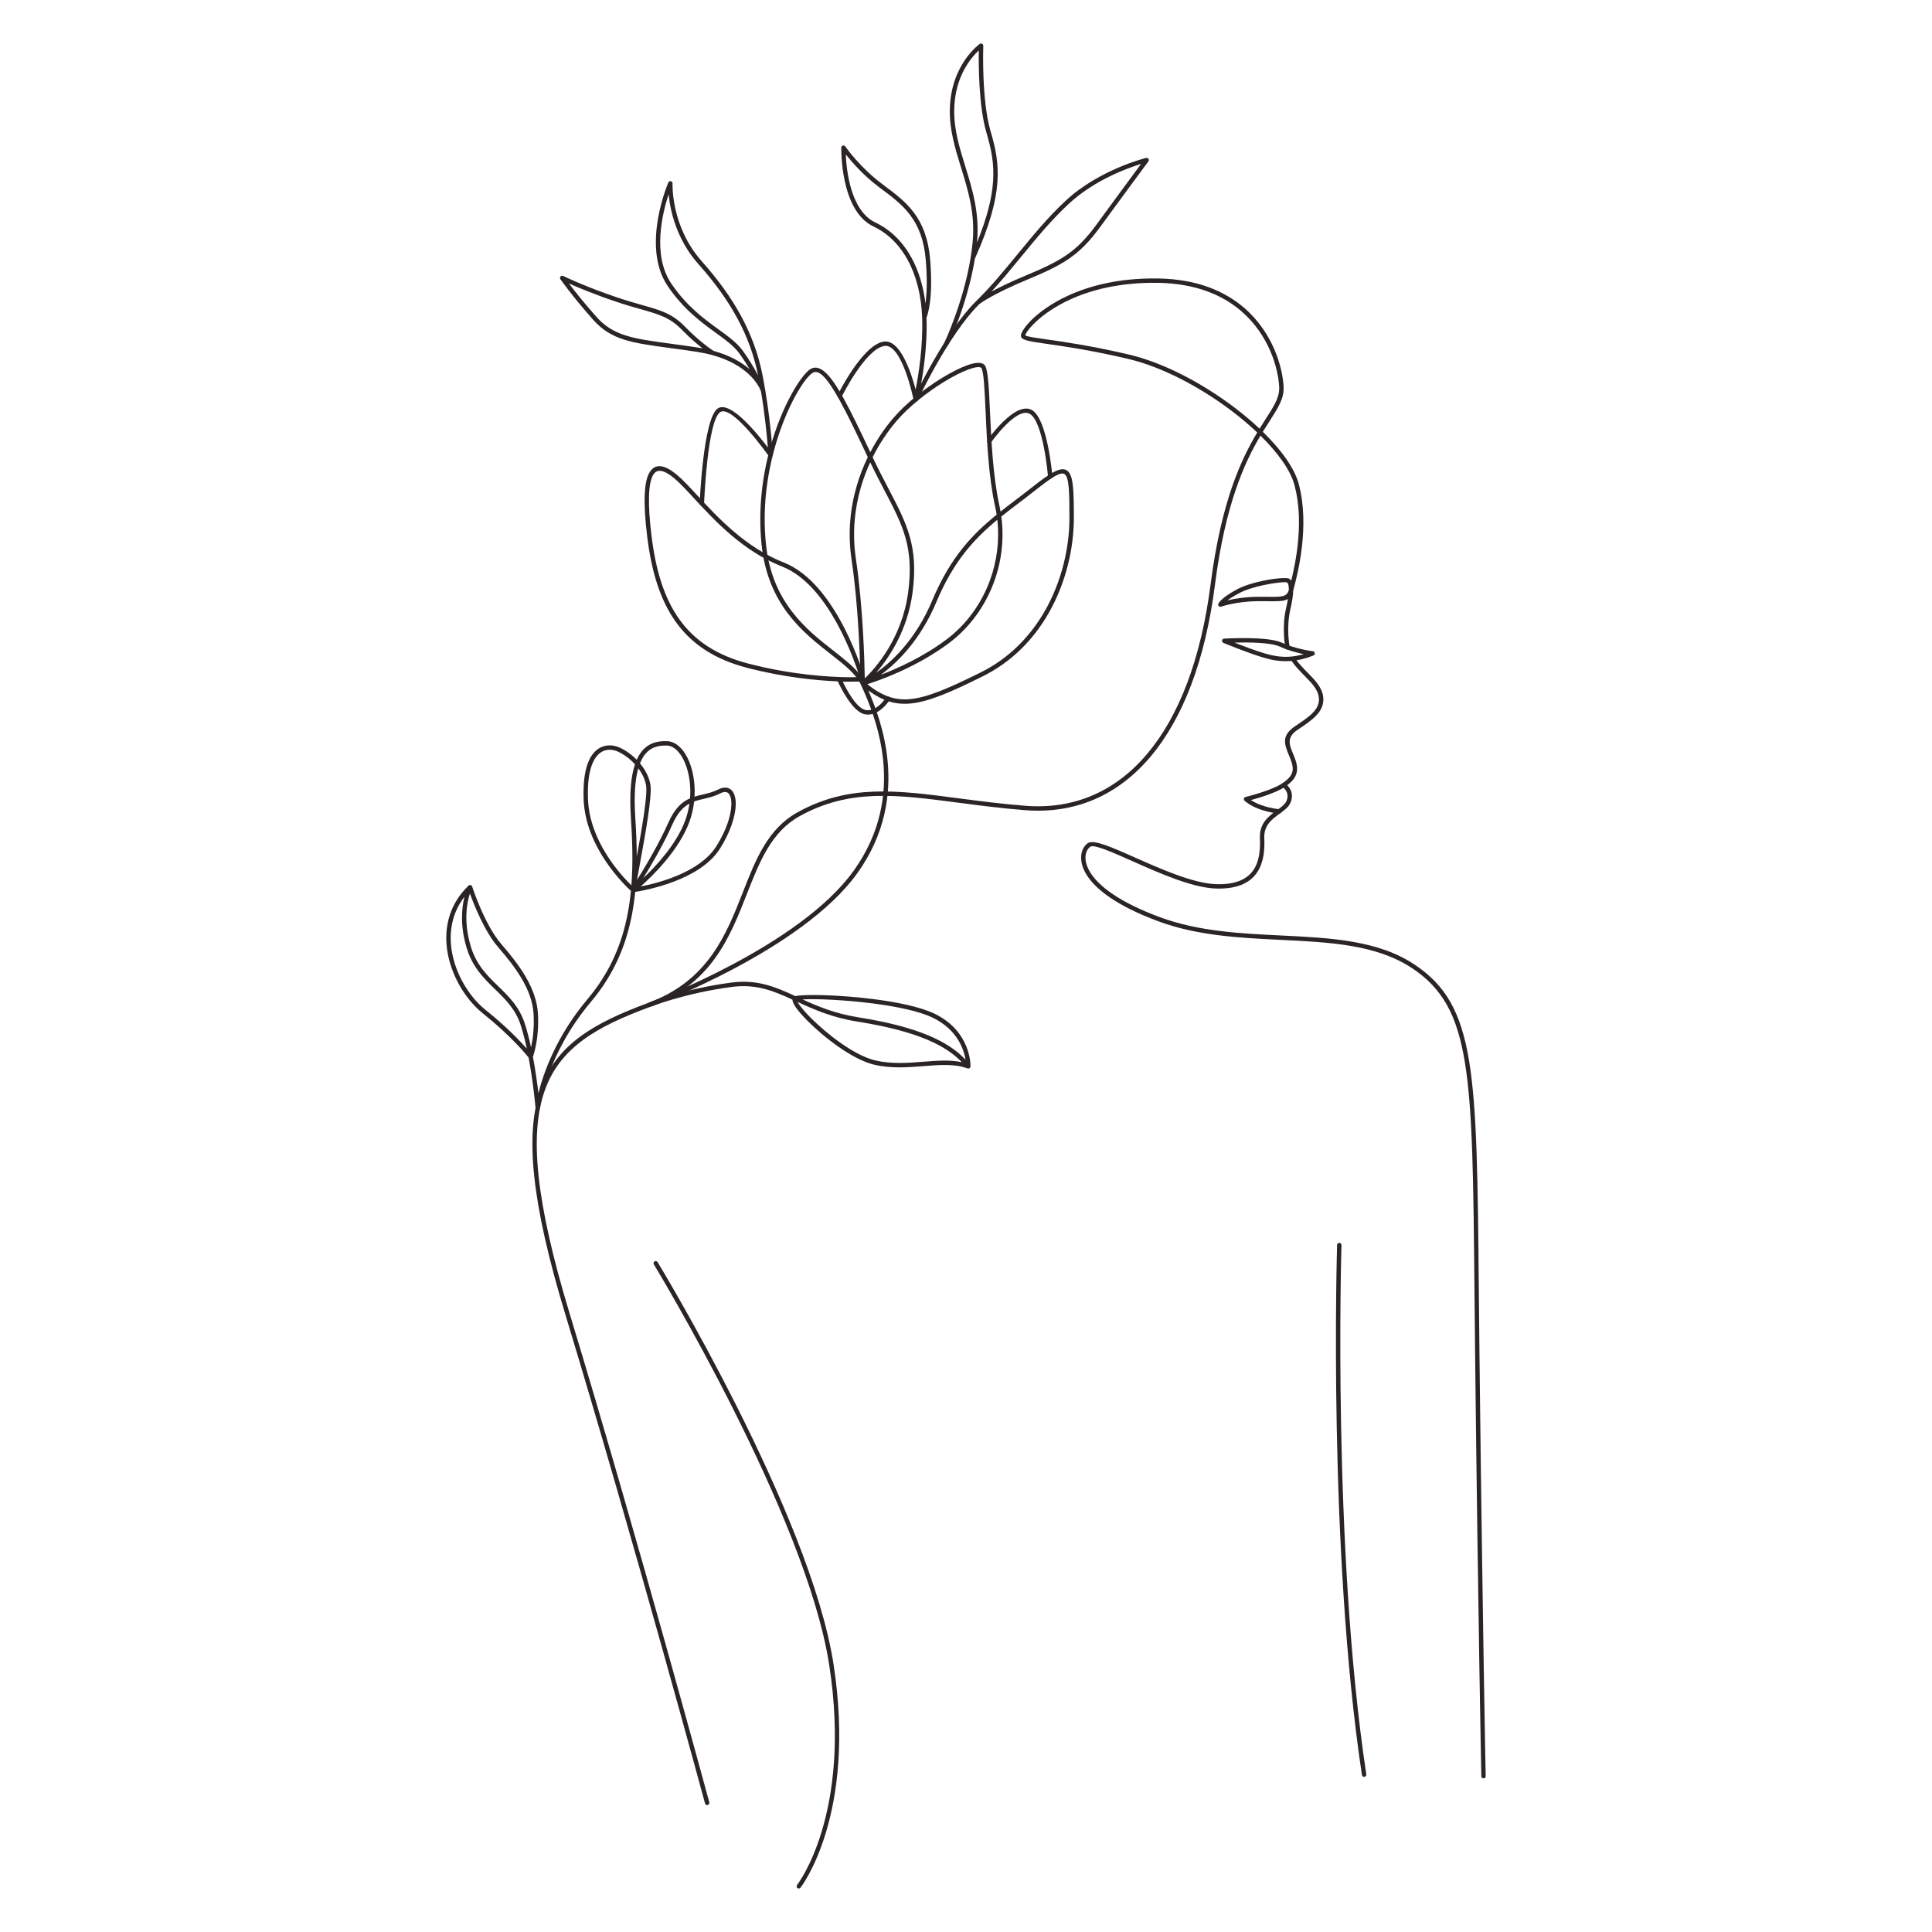 <svg width="2000" height="2000" viewBox="0 0 2000 2000" fill="none" xmlns="http://www.w3.org/2000/svg">
<g clip-path="url(#clip0_157_298)">
<path fill-rule="evenodd" clip-rule="evenodd" d="M676.863 1308.9C676.216 1307.83 676.563 1306.43 677.634 1305.78C678.705 1305.14 680.108 1305.48 680.755 1306.55C681.21 1307.3 838.721 1566.61 862.873 1722.8C887.102 1879.49 828.888 1953.88 828.718 1954.1C827.963 1955.09 826.537 1955.29 825.543 1954.53C824.549 1953.78 824.356 1952.35 825.111 1951.36C825.273 1951.14 882.324 1878.26 858.395 1723.49C834.382 1568.22 677.318 1309.64 676.863 1308.89V1308.9Z" fill="#2B2424"/>
<path fill-rule="evenodd" clip-rule="evenodd" d="M1384.16 1288.79C1384.2 1287.54 1385.24 1286.55 1386.49 1286.58C1387.74 1286.62 1388.73 1287.66 1388.7 1288.91C1388.67 1289.82 1379.06 1602.55 1414.37 1836.79C1414.55 1838.03 1413.7 1839.2 1412.45 1839.38C1411.21 1839.56 1410.05 1838.71 1409.87 1837.47C1374.52 1602.9 1384.14 1289.71 1384.16 1288.8V1288.79Z" fill="#2B2424"/>
<path fill-rule="evenodd" clip-rule="evenodd" d="M1538 1838.69C1538.02 1839.94 1537.03 1840.98 1535.78 1841C1534.53 1841.02 1533.49 1840.03 1533.47 1838.78C1533.46 1838.33 1530.26 1684.69 1527.04 1403.66C1526.77 1379.67 1526.56 1357.18 1526.36 1336.06C1524.26 1110.82 1523.64 1043.73 1462.22 1002.54C1425.27 977.768 1376.72 975.41 1325.85 972.943C1283.66 970.894 1239.88 968.774 1199.4 953.824C1155.82 937.725 1134.42 920.532 1125.21 906.222C1121.9 901.066 1120.14 896.234 1119.47 891.918C1118.78 887.48 1119.26 883.588 1120.42 880.428C1121.72 876.914 1123.88 874.263 1126.29 872.714C1132.37 868.807 1151.19 877.161 1174.41 887.479C1201.84 899.656 1235.62 914.66 1259.23 915.307C1280.17 915.885 1291.65 909.535 1297.74 900.365C1303.9 891.086 1304.75 878.756 1304.26 867.697C1303.58 852.007 1313.43 844.855 1321.97 838.659C1326.38 835.454 1330.4 832.541 1331.82 829.019C1335.61 819.555 1327.62 814.639 1327.6 814.623C1326.54 813.953 1326.22 812.558 1326.89 811.494C1327.56 810.439 1328.96 810.115 1330.02 810.785C1330.05 810.801 1341.26 817.698 1336.03 830.706C1334.13 835.446 1329.6 838.729 1324.63 842.335C1317.01 847.861 1308.22 854.242 1308.8 867.497C1309.31 879.318 1308.36 892.581 1301.52 902.862C1294.62 913.257 1281.92 920.455 1259.11 919.831C1234.61 919.16 1200.37 903.956 1172.58 891.61C1150.59 881.846 1132.77 873.932 1128.74 876.529C1127.11 877.577 1125.62 879.449 1124.68 881.985C1123.76 884.497 1123.38 887.618 1123.93 891.217C1124.51 894.939 1126.08 899.162 1129.03 903.755C1137.78 917.38 1158.46 933.857 1200.94 949.547C1240.79 964.266 1284.21 966.37 1326.04 968.404C1377.56 970.901 1426.73 973.29 1464.73 998.768C1528.13 1041.28 1528.76 1108.93 1530.88 1336.01C1531.07 1357.12 1531.29 1379.63 1531.56 1403.62C1534.77 1684.51 1537.98 1838.23 1537.98 1838.68L1538 1838.69Z" fill="#2B2424"/>
<path fill-rule="evenodd" clip-rule="evenodd" d="M1324.25 837.688C1325.5 837.796 1326.43 838.898 1326.32 840.146C1326.21 841.395 1325.11 842.327 1323.86 842.219C1323.8 842.219 1301.61 840.4 1288.4 828.972C1287.45 828.155 1287.35 826.722 1288.17 825.774C1288.5 825.388 1288.94 825.142 1289.41 825.042C1290.72 824.718 1316.62 818.245 1327.55 810.831C1332.9 807.194 1336.18 803.849 1337.51 800.073C1338.82 796.335 1338.29 791.927 1336.03 786.132C1335.51 784.799 1334.96 783.45 1334.42 782.14C1329.65 770.55 1325.95 761.579 1340.91 751.607C1348.32 746.66 1355.05 742.159 1359.54 737.312C1363.77 732.742 1366.09 727.748 1365.2 721.506C1364.04 713.422 1357.65 706.91 1350.48 699.605C1346 695.05 1341.24 690.195 1337.1 684.369C1336.38 683.352 1336.62 681.934 1337.63 681.202C1338.65 680.47 1340.07 680.716 1340.8 681.733C1344.73 687.259 1349.36 691.983 1353.72 696.414C1361.45 704.282 1368.34 711.303 1369.7 720.859C1370.82 728.673 1368.01 734.815 1362.86 740.379C1357.97 745.658 1351.05 750.297 1343.41 755.383C1331.56 763.282 1334.64 770.75 1338.61 780.398C1339.15 781.701 1339.71 783.049 1340.26 784.483C1342.92 791.326 1343.49 796.713 1341.79 801.552C1340.11 806.346 1336.27 810.384 1330.09 814.576C1321.18 820.618 1303.36 825.959 1294.98 828.255C1307.16 836.285 1324.2 837.68 1324.25 837.68L1324.25 837.688Z" fill="#2B2424"/>
<path fill-rule="evenodd" clip-rule="evenodd" d="M1277.93 665.218C1286.87 668.732 1300.18 673.772 1310.08 676.67C1318.07 679.012 1325.63 680.184 1333.37 679.891C1338.62 679.691 1343.99 678.82 1349.68 677.171C1342.97 675.791 1333.53 673.371 1325.13 669.464C1315.39 664.925 1291.73 664.833 1277.92 665.21L1277.93 665.218ZM1308.81 681.024C1292.2 676.161 1266.5 665.518 1266.43 665.488C1265.66 665.164 1265.09 664.424 1265.03 663.53C1264.95 662.282 1265.9 661.203 1267.16 661.118C1267.29 661.11 1311.89 658.274 1327.06 665.334C1341.1 671.869 1358.33 674.073 1359.07 674.165C1359.87 674.258 1360.61 674.782 1360.93 675.591C1361.39 676.762 1360.82 678.08 1359.65 678.542C1350.29 682.249 1341.81 684.099 1333.53 684.415C1325.27 684.723 1317.27 683.49 1308.81 681.016V681.024Z" fill="#2B2424"/>
<path fill-rule="evenodd" clip-rule="evenodd" d="M1335.04 669.743C1335.27 670.976 1334.45 672.163 1333.22 672.394C1331.99 672.625 1330.8 671.816 1330.57 670.583C1330.57 670.521 1326.59 650.115 1331.31 629.785C1332.16 626.125 1332.81 622.896 1333.26 620.06C1329.14 622.565 1322.71 622.487 1312.66 622.372C1309.57 622.333 1306.1 622.295 1302.23 622.326C1279.74 622.526 1264.08 628.005 1264.04 628.021C1263.55 628.182 1263.01 628.198 1262.5 628.005C1261.32 627.566 1260.72 626.264 1261.16 625.092C1261.16 625.077 1263.27 619.266 1280.69 610.026C1287.88 606.219 1297.68 603.291 1306.9 601.318C1319.88 598.544 1332.05 597.75 1334.38 598.991C1335.25 599.453 1336.03 600.139 1336.68 601.094C1341.57 581.251 1350.09 539.12 1339.96 501.859C1335.83 486.662 1322.91 468.722 1304.84 450.974C1288.77 478 1268.51 521.202 1257.7 605.503C1247.69 683.576 1224.53 743.447 1191.27 783.019C1157.26 823.501 1112.76 842.783 1061.01 838.675C1035.9 836.679 1013.01 833.681 991.769 830.899C928.237 822.576 879.71 816.226 827.877 844.817C798.438 861.054 786.239 892.15 773.177 925.426C755.614 970.185 736.525 1018.82 672.631 1042.44C617.854 1062.68 579.568 1084.25 563.817 1129.25C547.926 1174.64 554.569 1244.05 589.733 1359.94C660.44 1592.96 734.044 1864.95 734.252 1865.75C734.575 1866.96 733.859 1868.2 732.641 1868.53C731.423 1868.85 730.183 1868.13 729.859 1866.92C729.643 1866.13 655.962 1593.83 585.395 1361.26C549.922 1244.36 543.318 1174.09 559.532 1127.77C575.885 1081.06 615.072 1058.87 671.067 1038.18C733.049 1015.27 751.745 967.626 768.946 923.784C782.316 889.714 794.809 857.879 825.688 840.841C878.808 811.533 927.983 817.976 992.355 826.406C1013.44 829.165 1036.18 832.148 1061.37 834.144C1111.59 838.128 1154.78 819.409 1187.8 780.106C1220.5 741.189 1243.31 682.12 1253.2 604.932C1264.25 518.744 1285.13 475.026 1301.48 447.729C1293.48 440.146 1284.57 432.625 1275.06 425.404C1242.52 400.736 1202.86 379.682 1167.44 371.421C1128.71 362.381 1100.97 358.435 1083.21 355.908C1067.08 353.611 1058.75 352.424 1057.13 348.887C1056.92 348.433 1056.82 347.916 1056.83 347.338C1056.87 344.61 1060.83 337.836 1069.06 330.045C1076.98 322.554 1088.99 313.738 1105.44 306.148C1127.94 295.759 1158.81 287.629 1198.91 288.276C1239.51 288.924 1268.12 301.585 1287.96 318.678C1317.93 344.502 1327.79 380.453 1328.78 400.412C1329.37 412.38 1323.28 421.851 1314.24 435.954C1312.07 439.329 1309.73 442.982 1307.26 446.997C1326.3 465.577 1339.98 484.528 1344.37 500.672C1356.32 544.63 1343.11 594.775 1339.22 609.541L1338.74 611.359C1338.63 616.014 1337.73 622.349 1335.77 630.818C1331.26 650.223 1335.05 669.712 1335.06 669.766L1335.04 669.743ZM1334.2 610.712V610.042C1334.16 605.641 1333.39 603.591 1332.27 602.99C1330.64 602.127 1319.9 603.168 1307.85 605.749C1298.98 607.645 1289.59 610.435 1282.81 614.034C1277.08 617.07 1273.22 619.559 1270.63 621.493C1277.65 619.86 1288.77 617.902 1302.21 617.787C1306.13 617.756 1309.61 617.787 1312.73 617.833C1326.44 617.995 1332.19 618.064 1334.2 610.712H1334.2ZM1277.79 421.767C1287.16 428.864 1295.94 436.262 1303.89 443.761C1306.18 440.046 1308.36 436.648 1310.39 433.48C1318.98 420.11 1324.75 411.124 1324.22 400.605C1323.28 381.454 1313.79 346.922 1284.97 322.092C1265.86 305.623 1238.2 293.417 1198.82 292.792C1159.51 292.168 1129.31 300.106 1107.32 310.263C1091.39 317.615 1079.79 326.115 1072.18 333.32C1065.18 339.948 1061.67 345.126 1061.37 347.153C1062.54 348.363 1070 349.427 1083.85 351.399C1101.69 353.943 1129.57 357.911 1168.46 366.982C1204.51 375.397 1244.79 396.752 1277.78 421.767H1277.79Z" fill="#2B2424"/>
<path fill-rule="evenodd" clip-rule="evenodd" d="M672.669 1042.41C671.506 1042.86 670.18 1042.29 669.726 1041.12C669.271 1039.95 669.849 1038.63 671.013 1038.18C671.12 1038.14 707.78 1023.62 757.039 1017.16C783.942 1013.63 802.469 1021.57 823.399 1031.19C831.583 1029.11 867.726 1029.68 903.23 1034.15C928.299 1037.3 953.229 1042.36 968.056 1049.68C1004.63 1067.77 1004.68 1101.52 1004.64 1103.83C1004.66 1104.53 1004.35 1105.24 1003.74 1105.7C1003.07 1106.22 1002.2 1106.3 1001.47 1105.99C988.262 1101.09 972.726 1102.33 956.142 1103.64C939.751 1104.93 922.357 1106.31 904.709 1102.1C882.6 1096.82 853.416 1074.3 835.93 1056.74C830.874 1051.65 826.767 1046.96 824.07 1043.19C821.634 1039.78 820.293 1036.88 820.317 1034.78C800.496 1025.7 782.74 1018.37 757.617 1021.67C708.944 1028.05 672.762 1042.38 672.662 1042.42L672.669 1042.41ZM830.813 1034.59C846.603 1041.79 864.374 1049.28 888.341 1053.09C918.835 1057.94 943.095 1064.21 962.022 1072.26C978.19 1079.13 990.505 1087.31 999.529 1097.02C997.841 1086.5 991.283 1066.24 966.045 1053.75C951.711 1046.66 927.305 1041.75 902.675 1038.64C873.275 1034.94 843.798 1033.76 830.805 1034.59H830.813ZM887.624 1057.57C861.307 1053.38 842.426 1044.94 825.526 1037.16C826.042 1038.05 826.805 1039.19 827.776 1040.54C830.327 1044.1 834.265 1048.61 839.159 1053.52C856.213 1070.66 884.55 1092.6 905.765 1097.66C922.727 1101.71 939.758 1100.36 955.795 1099.1C969.998 1097.97 983.454 1096.91 995.73 1099.6C987.184 1090.59 975.524 1082.93 960.242 1076.43C941.646 1068.53 917.741 1062.35 887.624 1057.57Z" fill="#2B2424"/>
<path fill-rule="evenodd" clip-rule="evenodd" d="M487.346 916.308H487.362C487.423 916.339 487.485 916.362 487.539 916.385L487.608 916.416C488.14 916.678 488.572 917.14 488.764 917.749C488.803 917.864 501.472 957.059 518.827 977.173C527.72 987.484 536.829 998.674 543.927 1010.73C551.094 1022.9 556.18 1035.93 556.904 1049.79C558.176 1074.17 552.874 1090.63 551.679 1093.98C554.354 1108.17 556.211 1121.84 557.374 1131.72C562.43 1111.33 575.592 1072.99 608.298 1034.19C631.695 1006.43 643.995 976.58 649.898 945.222C651.323 937.647 652.379 929.979 653.127 922.226C646.622 916.316 606.04 877.498 604.16 827.415C603.459 808.742 605.771 795.911 609.662 787.341C612.206 781.746 615.435 777.909 618.972 775.412C622.578 772.869 626.493 771.743 630.308 771.597C634.292 771.451 638.168 772.375 641.467 773.878C647.501 776.622 653.766 781.03 659.138 786.517C660.047 784.459 661.041 782.609 662.097 780.953C669.587 769.223 680.253 766.834 690.788 767.258C692.522 767.328 694.225 767.674 695.874 768.276H695.882C702.964 770.834 709.106 778.063 713.275 788.012C717.321 797.668 719.579 809.99 719.04 823.099C719.016 823.638 718.993 824.178 718.962 824.717C721.714 823.854 724.526 823.199 727.386 822.529C732.641 821.296 738.059 820.024 743.446 817.273C746.944 815.485 750.035 814.961 752.67 815.516C755.815 816.171 758.18 818.267 759.699 821.511C761.055 824.401 761.718 828.239 761.641 832.778C761.432 844.453 756.262 861.292 745.18 878.708C724.342 911.453 668.277 921.61 657.558 923.274C656.803 930.935 655.747 938.533 654.337 946.039C648.302 978.105 635.71 1008.65 611.743 1037.09C565.882 1091.5 559.224 1144.68 558.931 1147.18C558.862 1148.29 557.991 1149.2 556.85 1149.3C555.602 1149.4 554.5 1148.47 554.4 1147.21C554.392 1147.11 552.304 1121.79 547.194 1094.73C544.736 1091.64 528.753 1072.12 499.831 1049.04C497.064 1046.83 494.336 1044.34 491.693 1041.61C478.507 1027.97 467.495 1008.29 463.549 987.284C459.58 966.13 462.74 943.619 477.975 924.515C480.064 921.895 482.383 919.336 484.95 916.855C485.204 916.593 485.52 916.385 485.89 916.262C486.375 916.107 486.876 916.115 487.331 916.277L487.346 916.308ZM480.834 928.284C467.14 946.031 464.343 966.854 468.026 986.475C471.802 1006.58 482.353 1025.43 494.983 1038.49C497.473 1041.07 500.054 1043.42 502.674 1045.51C523.697 1062.27 538.024 1077.26 545.368 1085.56C543.565 1077.13 541.468 1068.79 539.033 1061.23C533.723 1044.73 523.274 1034.58 512.662 1024.26C501.11 1013.02 489.358 1001.6 483.231 981.727C475.933 958.069 478.075 939.288 480.834 928.276V928.284ZM549.722 1084.23C551.394 1076.82 553.159 1065.03 552.373 1050.02C551.695 1036.98 546.847 1024.62 540.012 1013.02C533.107 1001.29 524.152 990.305 515.39 980.148C501.603 964.164 490.776 936.868 486.46 924.977C483.493 934.079 479.393 953.93 487.562 980.402C493.35 999.167 504.678 1010.18 515.821 1021.01C526.842 1031.72 537.685 1042.27 543.349 1059.85C545.792 1067.44 547.903 1075.78 549.714 1084.22L549.722 1084.23ZM653.62 916.477C655.361 893.836 654.66 870.516 653.119 846.75C651.439 820.841 653.288 803.17 657.327 791.218C652.048 785.438 645.69 780.798 639.602 778.032C636.874 776.791 633.699 776.021 630.47 776.144C627.487 776.252 624.42 777.138 621.584 779.142C618.671 781.192 615.974 784.428 613.801 789.222C610.163 797.213 608.013 809.374 608.684 827.268C610.333 871.102 642.931 906.135 653.62 916.485V916.477ZM657.65 846.465C658.529 860.051 659.138 873.499 659.176 886.777C664.339 858.44 670.582 823.099 668.794 812.888C667.707 806.669 664.748 800.673 660.756 795.364C657.504 806.661 656.124 823.014 657.643 846.472L657.65 846.465ZM665.927 783.403C664.671 785.361 663.523 787.626 662.498 790.231C667.838 796.627 671.892 804.164 673.279 812.102C675.313 823.731 668.054 863.434 662.683 892.842C661.45 899.577 660.324 905.765 659.43 910.929C667.491 898.036 682.134 873.637 691.844 851.72C698.618 836.431 706.193 829.965 714.316 826.459C714.408 825.28 714.477 824.108 714.531 822.945C715.04 810.53 712.913 798.893 709.098 789.792C705.407 780.991 700.19 774.672 694.356 772.56C693.138 772.121 691.89 771.867 690.626 771.813C681.494 771.443 672.285 773.462 665.935 783.411L665.927 783.403ZM718.554 829.711C717.783 836.624 716.211 843.675 713.714 850.588C703.126 879.849 675.676 906.621 663.222 917.695C681.155 914.204 724.211 903.261 741.373 876.296C751.984 859.627 756.924 843.683 757.117 832.732C757.186 828.879 756.67 825.719 755.606 823.453C754.712 821.542 753.41 820.332 751.761 819.986C750.127 819.639 748.039 820.047 745.519 821.334C739.593 824.363 733.921 825.688 728.426 826.975C725.058 827.769 721.76 828.54 718.554 829.711ZM709.445 849.046C711.503 843.367 712.89 837.595 713.707 831.884C707.341 835.344 701.392 841.378 695.997 853.547C687.174 873.468 674.319 895.408 665.912 909.087C679.359 896.371 700.59 873.553 709.445 849.054V849.046Z" fill="#2B2424"/>
<path fill-rule="evenodd" clip-rule="evenodd" d="M674.967 1041.54C673.796 1041.98 672.486 1041.38 672.054 1040.2C671.615 1039.03 672.216 1037.72 673.387 1037.29C673.834 1037.12 827.554 980.024 883.934 901.088C911.947 861.862 917.588 822.059 914.305 787.912C911.007 753.672 898.715 725.012 890.955 708.289C885.945 697.5 874.024 688.168 860.09 677.263C831.6 654.961 794.917 626.255 788.405 563.879C784.568 527.104 789.315 492.356 797.368 463.28C809.76 418.498 830.267 386.886 839.329 381.854C849.24 376.351 860.144 388.705 873.114 412.04C881.345 426.859 890.546 446.156 900.927 468.135C907.87 454.849 916.016 442.996 924.609 432.932C937.733 417.558 957.045 402.376 974.669 391.533C984.41 385.537 993.697 380.837 1001.19 378.139C1009.28 375.219 1015.57 374.671 1018.63 377.284C1019.09 377.677 1019.47 378.132 1019.78 378.633C1022.91 383.719 1023.73 401.836 1024.79 425.38C1026.11 454.741 1027.82 492.695 1034.51 523.027C1034.99 525.2 1035.42 527.381 1035.79 529.562C1040.95 525.47 1046.2 521.486 1051.52 517.448C1056.87 513.379 1062.31 509.256 1067.82 504.886C1088.07 488.857 1098.78 482.253 1105.19 487.555C1111.18 492.502 1111.64 507.977 1111.64 536.367C1111.64 567.1 1103.69 603.212 1085.32 635.132C1070.17 661.442 1047.94 684.9 1017.26 700.159C983.509 716.936 961.122 726.484 942.657 728.249C926.489 729.79 913.488 725.436 898.885 714.809C906.506 732.225 915.962 757.741 918.829 787.503C922.204 822.575 916.409 863.457 887.641 903.739C830.452 983.816 675.429 1041.4 674.982 1041.56L674.967 1041.54ZM862.872 673.68C874.162 682.519 884.181 690.356 890.616 699.011C890.207 678.951 888.504 626.162 881.53 579.222C877.445 551.749 880.143 525.794 886.994 502.528C890.03 492.209 893.883 482.43 898.33 473.267C887.34 450.001 877.669 429.58 869.146 414.236C857.555 393.367 848.415 381.985 841.533 385.807C833.118 390.485 813.798 420.894 801.738 464.482C793.823 493.088 789.145 527.266 792.921 563.417C799.225 623.873 835.052 651.909 862.88 673.687L862.872 673.68ZM903.37 473.306L903.493 473.568C909.358 485.99 914.906 496.602 919.969 506.274C938.865 542.409 951.034 565.682 944.63 613.708C939.366 653.196 920 681.432 906.922 696.498C922.744 685.393 947.882 662.552 965.167 621.369C983.925 576.679 1006.78 553.044 1031.71 532.814C1031.27 529.878 1030.72 526.942 1030.07 524.006C1023.29 493.281 1021.58 455.103 1020.25 425.58C1019.22 402.723 1018.43 385.129 1015.9 381.021C1015.83 380.914 1015.75 380.813 1015.66 380.744C1013.97 379.303 1009.25 380.05 1002.71 382.416C995.561 384.99 986.576 389.56 977.043 395.417C959.75 406.06 940.838 420.902 928.046 435.891C919.006 446.48 910.467 459.103 903.362 473.321L903.37 473.306ZM915.947 508.37C911.253 499.392 906.136 489.612 900.842 478.569C897.166 486.537 893.952 494.976 891.355 503.808C884.682 526.48 882.046 551.78 886.03 578.567C893.467 628.597 894.931 685.363 895.216 702.294C905.366 692.583 933.664 661.642 940.137 613.123C946.348 566.507 934.442 543.734 915.954 508.37H915.947ZM1036.57 534.718C1039.67 558.053 1036.78 581.211 1029.09 602.234C1019.79 627.68 1003.46 650.021 982.26 665.811C948.252 691.15 910.198 704.382 897.775 708.274C913.049 720.273 925.965 725.266 942.218 723.717C959.981 722.022 981.952 712.612 1015.24 696.074C1045.05 681.255 1066.65 658.452 1081.38 632.859C1099.32 601.694 1107.08 566.399 1107.08 536.352C1107.08 509.356 1106.73 494.722 1102.29 491.038C1098.26 487.717 1088.91 493.951 1070.62 508.424C1065.14 512.762 1059.66 516.932 1054.25 521.039C1048.26 525.586 1042.36 530.071 1036.57 534.718ZM1024.82 600.685C1031.97 581.157 1034.84 559.741 1032.41 538.093C1008.8 557.583 987.169 580.702 969.367 623.126C952.49 663.338 928.146 686.596 911.708 698.618C929.001 692.029 955.319 680.23 979.563 662.166C1000.04 646.908 1015.82 625.299 1024.83 600.685H1024.82Z" fill="#2B2424"/>
<path fill-rule="evenodd" clip-rule="evenodd" d="M917.163 722.099C917.834 721.043 919.229 720.72 920.292 721.39C921.356 722.061 921.672 723.456 921.001 724.519C920.97 724.565 910.197 742.159 895.424 739.477C882.415 737.111 869.677 710.609 867.264 705.338C845.401 704.436 811.547 701.261 773.239 691.274C739.569 682.496 715.972 666.652 699.658 643.895C683.413 621.23 674.458 591.792 670.003 555.695C665.526 519.452 666.836 498.922 672.084 489.589C678.057 478.955 688.067 481.174 700.182 491.046C706.347 496.071 713.483 503.785 721.814 512.786C742.898 535.581 771.751 566.777 811.162 582.205C867.611 604.292 895.069 702.248 895.146 702.533C895.493 703.743 894.792 704.999 893.582 705.346C893.374 705.407 893.158 705.43 892.942 705.43C892.118 705.477 887.147 705.723 878.901 705.646L872.451 705.746C876.181 713.507 886.546 733.258 896.225 735.023C907.939 737.15 917.14 722.153 917.171 722.115L917.163 722.099ZM879.001 701.099L889.921 700.93C884.982 684.9 858.348 605.548 809.505 586.436C769.146 570.645 739.87 538.988 718.484 515.861C710.3 507.006 703.287 499.423 697.315 494.568C687.759 486.777 680.107 484.58 676.045 491.809C671.26 500.332 670.165 519.945 674.512 555.14C678.881 590.489 687.589 619.25 703.349 641.236C719.039 663.13 741.812 678.389 774.371 686.873C820.001 698.764 859.173 700.907 879.001 701.092V701.099Z" fill="#2B2424"/>
<path fill-rule="evenodd" clip-rule="evenodd" d="M728.85 521.348C728.804 522.597 727.748 523.575 726.492 523.521C725.244 523.475 724.265 522.419 724.311 521.163C724.319 520.909 727.833 432.093 743.323 422.629C756.223 414.746 783.882 448.677 794.886 463.227C794.008 452.045 791.935 430.02 787.796 405.221C787.573 404.689 786.987 403.332 786.063 401.329C781.323 392.389 765.579 370.966 721.298 364.199C710.763 362.589 701.662 361.363 693.393 360.246C653.859 354.905 632.697 352.046 613.978 330.946C591.792 305.931 580.116 289.031 580.086 288.985C579.377 287.952 579.646 286.534 580.679 285.833C581.403 285.34 582.305 285.324 583.029 285.702C584.347 286.342 606.727 297.184 640.473 308.436C649.744 311.526 657.766 313.799 664.779 315.788C684.037 321.244 695.79 324.573 708.813 337.905C724.481 353.942 736.718 362.011 738.645 363.244C755.954 368.022 767.883 375.189 776.006 382.194C773.031 377.131 769.54 371.628 765.556 366.103C759.899 358.242 751.152 351.9 741.003 344.533C725.868 333.551 707.681 320.35 691.258 296.206C663.261 255.038 691.767 189.071 691.852 188.886C692.206 188.054 693.046 187.476 694.009 187.507C695.258 187.546 696.244 188.594 696.206 189.842C696.206 189.973 694.241 234.3 726.538 270.543C743.099 289.131 756.655 307.735 767.128 327.07C777.624 346.436 785.022 366.519 789.284 388.02C797.738 430.69 799.965 470.656 799.973 470.771C800.011 471.519 799.68 472.274 799.025 472.744C798.007 473.468 796.59 473.229 795.857 472.212C795.75 472.058 758.296 418.822 745.689 426.521C732.279 434.713 728.858 521.109 728.85 521.356V521.348ZM784.76 388.567C780.583 367.644 773.355 348.085 763.128 329.22C752.832 310.224 739.485 291.898 723.14 273.564C699.843 247.424 693.724 217.184 692.16 201.117C685.64 220.845 674.99 264.224 695.004 293.663C710.948 317.113 728.804 330.068 743.662 340.849C754.112 348.432 763.121 354.967 769.224 363.444C775.713 372.453 780.945 381.4 784.752 388.567H784.76ZM721.968 359.706C723.779 359.984 725.544 360.285 727.263 360.608C721.729 356.293 714.123 349.827 705.554 341.065C693.385 328.611 682.072 325.405 663.546 320.157C656.587 318.184 648.626 315.926 639.04 312.736C616.213 305.13 598.535 297.701 588.948 293.431C594.319 300.568 603.883 312.744 617.369 327.948C634.963 347.777 655.547 350.559 693.994 355.753C702.556 356.909 711.989 358.188 721.968 359.706Z" fill="#2B2424"/>
<path fill-rule="evenodd" clip-rule="evenodd" d="M871.273 410.785C870.718 411.91 869.354 412.372 868.236 411.817C867.111 411.263 866.649 409.899 867.203 408.773C867.273 408.627 892.288 357.934 914.274 353.704C931.652 350.359 943.196 385.523 947.859 403.209C950.81 388.298 955.712 358.312 954.579 328.326C953.762 306.617 948.915 286.257 939.883 269.527C931.56 254.114 919.669 241.791 904.086 234.37C869.446 217.886 870.887 153.006 870.887 152.821C870.903 151.572 871.928 150.563 873.184 150.578C873.947 150.586 874.617 150.971 875.018 151.549C875.056 151.603 889.668 172.919 913.041 190.359L914.536 191.476L914.66 191.576C938.141 209.062 959.303 224.914 962.917 269.072C966.192 309.114 960.397 325.621 959.126 328.689C960.636 371.374 950.202 413.867 950.171 413.991C949.97 414.815 949.308 415.501 948.421 415.678C947.196 415.925 945.994 415.139 945.747 413.914C945.716 413.744 933.771 354.59 915.122 358.181C895.363 361.98 871.342 410.662 871.273 410.8V410.785ZM943.882 267.369C951.265 281.04 955.943 297.023 958.008 314.147C959.311 305.099 960.135 290.789 958.386 269.411C954.941 227.296 934.558 212.037 911.947 195.198L911.816 195.106L910.321 193.988C893.845 181.704 881.607 167.517 875.542 159.818C876.259 176.48 880.605 218.148 906.036 230.247C922.536 238.1 935.105 251.108 943.875 267.353L943.882 267.369Z" fill="#2B2424"/>
<path fill-rule="evenodd" clip-rule="evenodd" d="M950.017 414.407C949.485 415.54 948.137 416.033 947.004 415.501C945.871 414.97 945.378 413.621 945.909 412.488C946.002 412.288 978.384 343.061 1010.77 311.434L1010.84 311.365L1010.88 311.319C1025.87 296.7 1039.48 280.108 1053.26 263.315C1068.92 244.227 1084.79 224.884 1103.18 207.775C1138.14 175.262 1186.32 163.518 1186.46 163.479C1187.68 163.178 1188.91 163.918 1189.22 165.136C1189.39 165.822 1189.22 166.515 1188.83 167.047C1188.75 167.163 1160.02 205.988 1138.67 235.256C1127.67 250.338 1117.86 260.14 1106.16 268.109C1094.5 276.054 1081.04 282.127 1062.65 289.802C1028.26 304.159 1015.18 313.738 1013.9 314.709C982.114 345.774 950.094 414.207 950.002 414.407H950.017ZM1056.77 266.19C1046.77 278.381 1036.85 290.473 1026.4 301.817C1034.27 297.563 1045.51 292.037 1060.92 285.602C1079.05 278.035 1092.29 272.062 1103.61 264.348C1114.88 256.665 1124.35 247.194 1135.02 232.582C1152.03 209.263 1172.72 181.219 1181.23 169.683C1167.24 173.983 1132.82 186.406 1106.28 211.089C1088.08 228.02 1072.32 247.232 1056.77 266.182L1056.77 266.19Z" fill="#2B2424"/>
<path fill-rule="evenodd" clip-rule="evenodd" d="M981.673 356.769C981.142 357.902 979.793 358.395 978.66 357.864C977.527 357.332 977.034 355.983 977.566 354.85C977.627 354.719 997.171 313.66 1004.78 266.905C1004.78 266.82 1004.8 266.735 1004.82 266.651C1005.72 261.087 1006.45 255.446 1006.95 249.781C1009.53 220.913 1002.09 196.823 994.905 173.565C988.802 153.814 982.883 134.655 983.253 113.471C984.078 66.546 1014.21 45.492 1014.29 45.431C1015.31 44.699 1016.74 44.938 1017.47 45.955C1017.81 46.425 1017.94 46.98 1017.88 47.511C1017.77 50.779 1016.17 104.154 1025.42 135.757C1030.3 152.434 1033.98 168.155 1032.54 188.485C1031.1 208.652 1024.61 233.29 1009.21 267.791C1001.46 315.162 981.727 356.646 981.658 356.777L981.673 356.769ZM1011.47 250.167L1011.37 251.176C1022.05 224.774 1026.83 204.861 1028.01 188.161C1029.41 168.533 1025.82 153.251 1021.08 137.014C1013.08 109.687 1013.02 66.762 1013.25 52.22C1005.53 59.341 988.401 78.984 987.792 113.54C987.438 133.993 993.248 152.819 999.252 172.232C1006.56 195.891 1014.13 220.412 1011.47 250.167H1011.47Z" fill="#2B2424"/>
<path fill-rule="evenodd" clip-rule="evenodd" d="M1025.96 458.01C1025.24 459.027 1023.83 459.274 1022.81 458.549C1021.79 457.825 1021.55 456.415 1022.27 455.397C1022.35 455.282 1050.21 415.663 1067.6 424.132C1084.42 432.332 1089.43 492.997 1089.44 493.166C1089.54 494.415 1088.62 495.517 1087.36 495.617C1086.11 495.717 1085.01 494.785 1084.91 493.536C1084.89 493.367 1080.09 435.268 1065.61 428.217C1051.7 421.443 1026.04 457.902 1025.97 458.002L1025.96 458.01Z" fill="#2B2424"/>
</g>
<defs>
<clipPath id="clip0_157_298">
<rect width="1076" height="1910" fill="white" transform="translate(462 45)"/>
</clipPath>
</defs>
</svg>
